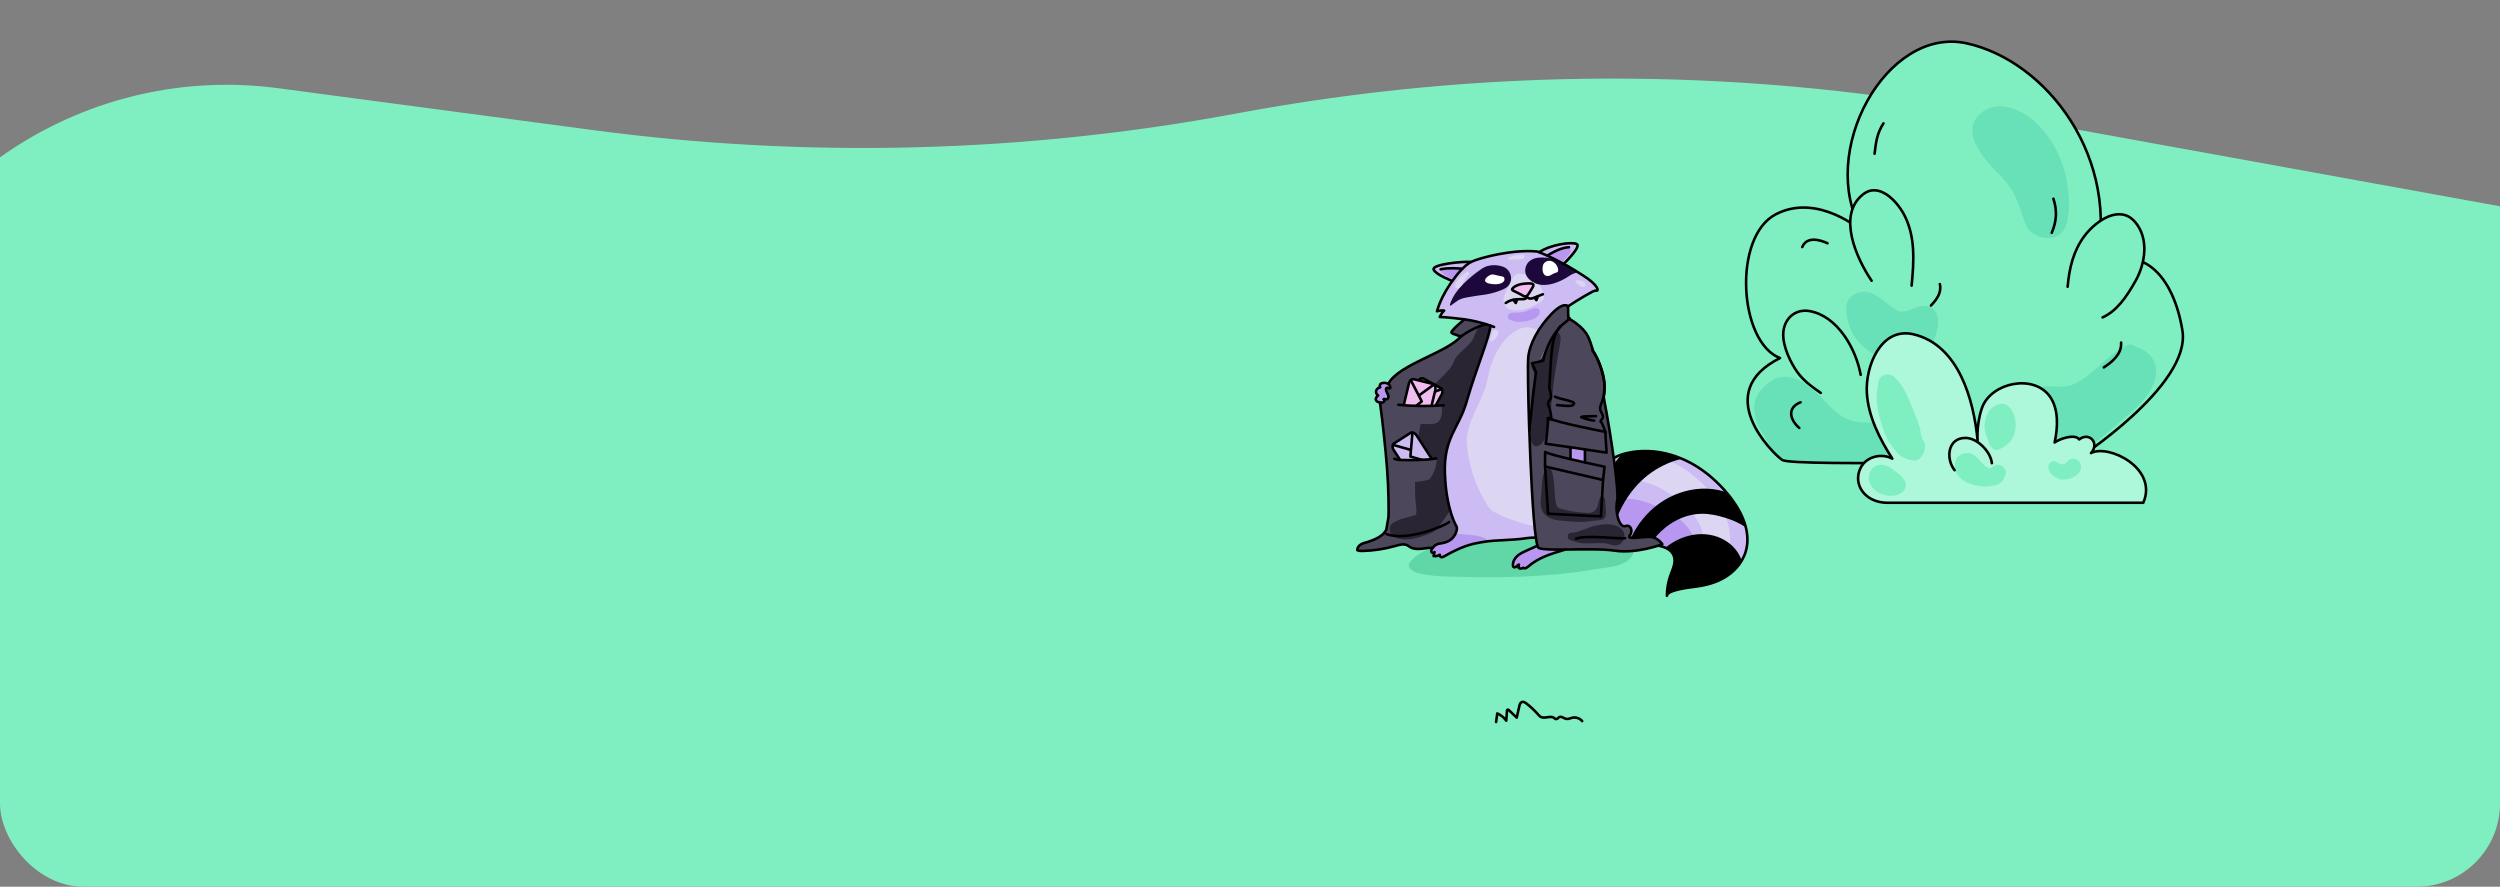 <svg width="1920" height="681" viewBox="0 0 1920 681" fill="none" xmlns="http://www.w3.org/2000/svg">
<rect x="0" y="0" width="1920" height="681" fill="#808080" stroke="none"/>
<g clip-path="url(#clip0_2922_30914)">
<path d="M455.779 99.96L213.711 67.761C67.51 48.314 -71.141 138.023 -113.317 279.353L-229 667L62.538 876L1995 803.5L1975.48 168.5L1518.48 85.563C1330.64 51.474 1138.16 51.963 950.498 87.004C787.316 117.475 620.332 121.848 455.779 99.96Z" fill="#7FEFC1"/>
<path d="M1149 554.479C1149.29 552.276 1149.62 550.121 1149.91 547.918C1152.64 549.115 1155.03 551.031 1156.81 553.473C1157 550.935 1157.19 548.349 1157.38 545.811C1157.38 545.571 1157.43 545.284 1157.62 545.14C1158 544.805 1158.53 545.14 1158.91 545.476C1160.88 547.343 1162.89 549.259 1164.85 551.126C1165.52 548.157 1166.19 545.188 1166.86 542.219C1167.15 540.974 1167.58 539.537 1168.83 539.106C1169.98 538.723 1171.17 539.442 1172.18 540.208C1175.43 542.698 1178.45 545.523 1181.18 548.636C1181.85 549.355 1182.47 550.169 1183.34 550.6C1186.4 552.228 1190.71 549.307 1193.54 551.366C1194.06 551.749 1194.54 552.276 1195.17 552.276C1196.08 552.276 1196.65 551.27 1197.42 550.791C1199.19 549.786 1201.1 551.845 1203.07 552.132C1204.55 552.372 1205.99 551.558 1207.47 551.222C1210.2 550.6 1213.32 551.605 1215.09 553.808" stroke="black" stroke-width="2" stroke-linecap="round" stroke-linejoin="round"/>
<path d="M1253.52 415.172C1247.63 409.282 1229.69 410.54 1223.07 410.341C1197.45 409.613 1171.7 409.878 1146.14 412.856C1120.59 415.834 1120.99 417.356 1108.34 419.408C1098.75 420.93 1090.87 422.916 1083.92 430.395C1083.06 431.321 1082.26 432.314 1082.06 433.505C1081.47 436.748 1085.24 438.999 1088.42 439.925C1096.49 442.175 1105.03 442.572 1113.44 442.837C1150.58 444.028 1188.05 443.565 1224.79 437.212C1236.11 435.292 1254.38 435.358 1255.44 420.335C1255.57 418.151 1254.85 416.496 1253.52 415.172Z" fill="#61D7A7"/>
<path d="M1340.86 405.137C1342.3 411.181 1342.53 417.451 1340.77 423.405C1340.05 425.931 1338.97 428.276 1337.66 430.531C1336.94 428.321 1335.9 426.201 1334.6 424.262C1329.77 416.955 1321.57 412.129 1312.92 410.685C1304.26 409.287 1295.25 411.091 1287.4 415.106C1284.43 416.639 1281.59 418.488 1279.07 420.653C1277.62 420.022 1276 419.526 1274.33 419.21C1271.94 418.759 1269.6 418.353 1267.26 417.947C1270.64 413.076 1274.6 408.655 1279.2 404.957C1286.91 398.778 1296.51 394.763 1306.43 394.538C1312.69 394.402 1318.96 395.755 1324.95 397.605C1330.58 399.364 1336.17 401.574 1340.86 405.137Z" fill="#CCBCF3"/>
<path d="M1315.3 367.429C1318.91 370.632 1322.47 374.195 1325.72 377.984C1321.12 376.495 1316.34 375.593 1311.56 375.368C1296.69 374.691 1281.82 380.194 1270.41 389.756C1262.21 396.657 1255.81 405.543 1251.53 415.376C1246.93 414.474 1242.38 413.346 1237.87 411.722C1241.38 393.68 1250.85 376.721 1265.18 365.264C1272.89 359.085 1282 354.665 1291.6 352.364C1300.25 356.018 1308.27 361.25 1315.3 367.474V367.429Z" fill="#CCBCF3"/>
<path d="M1245.08 349.207C1241.93 352.77 1239.18 356.694 1236.79 360.844C1229.03 374.285 1225.52 390.072 1226.56 405.543C1216.32 395.53 1219.39 375.729 1226.28 364.453C1228.81 360.303 1231.78 357.01 1235.16 354.439C1238.14 352.184 1241.47 350.47 1245.08 349.207Z" fill="#CCBCF3"/>
<path d="M1307.51 423.315C1307.51 423.361 1307.51 423.451 1307.51 423.496C1307.37 424.443 1307.46 423.992 1307.51 423.315Z" fill="#DDD6F2"/>
<path d="M1328.47 409.603C1326.62 393.816 1317.96 380.645 1306.29 370.181C1300.02 364.543 1293.22 359.175 1285.51 355.612C1280.64 353.357 1276.09 351.688 1270.73 351.102C1265.59 350.56 1259.19 350.605 1255.49 354.71C1252.43 358.048 1252.16 363.235 1255.49 366.528C1258.74 369.775 1263.15 370.001 1267.26 371.534C1268.79 372.121 1270.32 372.707 1271.85 373.293C1271.85 373.293 1271.9 373.293 1271.94 373.293C1271.94 373.293 1272.03 373.293 1272.08 373.338C1272.98 373.789 1273.93 374.24 1274.83 374.692C1277.89 376.315 1280.82 378.255 1283.71 380.194C1285.11 381.142 1286.46 382.089 1287.76 383.081C1287.81 383.126 1287.9 383.171 1287.94 383.216C1288.58 383.938 1289.52 384.479 1290.24 385.066C1292.86 387.231 1295.38 389.531 1297.68 392.012C1298.81 393.185 1299.84 394.448 1300.88 395.665C1300.88 395.71 1300.97 395.756 1301.02 395.846C1301.6 396.658 1302.19 397.47 1302.73 398.327C1303.54 399.589 1304.31 400.898 1304.98 402.206C1305.21 402.657 1305.43 403.108 1305.66 403.559C1305.7 403.649 1305.79 403.874 1305.88 404.055C1306.06 404.506 1306.24 405.047 1306.33 405.228C1306.88 406.761 1307.33 408.385 1307.64 409.964C1307.69 410.234 1307.78 410.55 1307.82 410.821C1307.82 411.542 1308.05 412.444 1308.05 413.166C1308.14 414.79 1308.05 416.414 1308.05 418.037C1308.05 418.714 1307.96 419.345 1307.91 420.022C1307.82 420.383 1307.73 421.195 1307.73 421.33C1307.73 421.24 1307.6 422.368 1307.51 423.134C1307.73 421.556 1307.33 425.976 1307.37 426.517C1307.64 428.366 1308.32 429.765 1309.44 431.208C1311.65 434.095 1315.21 435.177 1318.77 434.275C1324.36 432.832 1326.71 426.562 1327.88 421.465C1328.78 417.496 1328.96 413.437 1328.47 409.422V409.603Z" fill="#DDD6F2"/>
<path d="M1296.6 405.724C1294.8 403.378 1292.77 401.258 1290.74 399.409C1286.5 395.62 1281.32 393.049 1276.18 390.614C1266.54 386.103 1256.12 381.863 1245.58 383.307C1240.93 383.938 1236.25 385.878 1233.36 389.531C1230.43 393.23 1229.8 398.868 1232.73 402.567C1235.84 406.491 1241.52 406.942 1246.52 407.573C1258.92 409.107 1270.95 413.753 1281.18 420.969C1286.14 424.442 1287.81 432.832 1294.62 431.93C1298 431.479 1300.16 429.224 1301.38 426.111C1304.08 418.985 1301.15 411.633 1296.64 405.679L1296.6 405.724Z" fill="#B897F0"/>
<path d="M1338.52 398.102C1339.46 400.402 1340.27 402.747 1340.86 405.183C1336.17 401.665 1330.58 399.41 1324.95 397.65C1318.95 395.801 1312.73 394.448 1306.42 394.583C1296.55 394.809 1286.95 398.823 1279.2 405.003C1274.6 408.701 1270.59 413.121 1267.26 417.993C1261.94 417.136 1256.71 416.369 1251.53 415.332C1255.81 405.499 1262.21 396.613 1270.41 389.712C1281.81 380.15 1296.69 374.647 1311.56 375.323C1316.39 375.549 1321.16 376.451 1325.72 377.94C1330.94 384.029 1335.45 390.795 1338.52 398.056V398.102Z" fill="black"/>
<path d="M1337.66 430.533C1334.73 435.494 1330.45 439.734 1325.54 442.846C1318.32 447.447 1310.17 449.522 1301.78 450.604C1298.81 451.01 1280.19 452.995 1280.19 457.55C1280.19 452.183 1281.14 446.815 1282.94 441.764C1284.07 438.651 1285.51 435.629 1285.96 432.382C1286.82 426.338 1283.66 422.684 1279.07 420.655C1281.63 418.49 1284.43 416.64 1287.4 415.107C1295.2 411.092 1304.22 409.243 1312.92 410.686C1321.57 412.085 1329.77 416.911 1334.6 424.263C1335.86 426.202 1336.89 428.322 1337.66 430.533Z" fill="black"/>
<path d="M1291.6 352.32C1281.99 354.666 1272.89 359.086 1265.18 365.22C1250.85 376.677 1241.34 393.636 1237.87 411.678C1235.93 411.002 1233.99 410.19 1232.05 409.288C1229.94 408.295 1228.09 407.033 1226.6 405.544C1225.56 390.073 1229.12 374.286 1236.83 360.845C1239.22 356.74 1241.97 352.816 1245.12 349.208C1248.78 347.945 1252.74 347.178 1257.02 346.727C1268.97 345.509 1280.78 347.674 1291.64 352.275L1291.6 352.32Z" fill="black"/>
<path d="M1226.56 405.544C1216.32 395.531 1219.39 375.73 1226.28 364.453C1228.81 360.304 1231.78 357.011 1235.16 354.44C1238.14 352.185 1241.47 350.471 1245.08 349.208C1248.73 347.945 1252.7 347.178 1256.98 346.727C1268.92 345.509 1280.73 347.674 1291.6 352.275C1300.25 355.929 1308.27 361.161 1315.3 367.385C1318.91 370.588 1322.47 374.151 1325.72 377.94C1330.94 384.029 1335.45 390.795 1338.52 398.057C1339.46 400.357 1340.27 402.702 1340.86 405.138C1342.3 411.182 1342.53 417.452 1340.77 423.406C1340.05 425.932 1338.97 428.277 1337.66 430.532C1334.73 435.494 1330.45 439.734 1325.54 442.846C1318.32 447.447 1310.17 449.521 1301.78 450.604C1298.81 451.01 1280.19 452.995 1280.19 457.55C1280.19 452.183 1281.14 446.815 1282.94 441.763C1284.07 438.651 1285.51 435.629 1285.96 432.382C1286.82 426.337 1283.66 422.684 1279.07 420.654C1277.62 420.023 1276 419.527 1274.33 419.211C1271.94 418.76 1269.6 418.354 1267.26 417.948C1261.94 417.091 1256.71 416.324 1251.53 415.287C1246.93 414.385 1242.38 413.257 1237.87 411.633C1235.93 410.957 1233.99 410.145 1232.05 409.243C1229.94 408.25 1228.09 406.987 1226.6 405.499L1226.56 405.544Z" stroke="black" stroke-width="2" stroke-linecap="round" stroke-linejoin="round"/>
<path d="M1216.28 211.818C1211.37 208.66 1206.14 205.548 1200.95 202.661C1196.72 200.361 1192.48 198.196 1188.42 196.347C1186.26 195.354 1184.14 194.452 1182.11 193.686C1181.66 193.505 1181.21 193.325 1180.76 193.189C1162.33 191.295 1136.68 197.835 1129.69 201.218C1129.2 201.444 1128.79 201.714 1128.48 201.895C1126.58 203.203 1124.78 204.781 1123.11 206.45C1120.27 209.337 1117.7 212.585 1115.4 215.877C1114.77 216.734 1114.19 217.591 1113.6 218.448C1109.32 224.808 1105.76 231.754 1103.64 239.106C1105.4 238.61 1107.29 238.43 1109.14 238.565C1107.7 239.963 1106.53 241.677 1105.8 243.527C1109.64 243.391 1113.38 243.617 1117.12 244.068C1122.75 244.744 1128.21 246.052 1133.66 247.766C1134.83 248.127 1135.96 248.533 1137.13 248.939C1136.5 257.013 1133.52 284.166 1126.54 307.305C1119.55 330.444 1106.66 345.599 1107.92 359.807C1110.45 388.314 1118.83 404.551 1118.83 404.551C1119.24 406.085 1118.83 407.889 1118.06 409.558C1126.04 411.137 1138.21 409.919 1143.17 415.602C1147 415.061 1163.81 414.475 1167.64 413.933C1171.57 413.347 1175.53 412.761 1179.5 412.896H1179.59C1177.34 397.244 1175.58 361.521 1174.54 330.263C1173.64 303.2 1173.32 279.475 1173.73 274.92C1174.77 263.553 1181.98 251.104 1191.67 241.091C1201.36 231.078 1204.38 235.272 1204.38 235.272C1211.32 230.672 1224.26 222.823 1225.52 223.184C1228.54 224.131 1227.86 219.215 1216.32 211.818H1216.28ZM1176.52 221.651C1176.03 222.553 1175.49 223.41 1174.9 224.267C1174.63 224.673 1174.32 225.214 1173.95 225.755C1173.32 226.657 1172.56 227.514 1171.66 227.65C1170.57 227.83 1169.36 226.838 1168.5 226.387C1166.65 225.394 1164.76 224.492 1162.87 223.545C1162.06 223.139 1160.84 222.643 1161.6 221.651C1163.86 218.764 1169.04 217.907 1172.42 217.726C1173.64 217.681 1176.66 217.321 1177.52 218.448C1178.15 219.305 1176.93 220.929 1176.52 221.651Z" fill="#CCBCF3"/>
<path d="M1168.14 210.148C1166.92 210.058 1165.75 210.148 1164.67 210.735C1162.91 211.592 1161.88 213.306 1161.15 215.065C1160.43 216.779 1159.31 218.132 1158.54 219.846C1157.1 223.048 1154.98 226.115 1154.71 229.769C1154.48 232.52 1155.61 235.452 1157.95 236.941C1159.08 237.662 1160.48 237.978 1161.79 238.158C1169.45 239.196 1177.11 235.948 1183.47 231.573C1184.19 231.077 1184.95 230.536 1185.4 229.769C1186.4 228.145 1185.85 225.98 1185.13 224.221C1182.52 217.996 1178.01 212.9 1171.43 210.87C1170.35 210.554 1169.22 210.238 1168.1 210.193L1168.14 210.148Z" fill="#DDD6F2"/>
<path d="M1188.42 196.347C1186.26 195.354 1184.14 194.452 1182.11 193.685C1190.81 187.822 1207.08 185.521 1210.91 187.416C1214.75 189.31 1200.91 202.661 1200.91 202.661C1196.67 200.361 1192.43 198.196 1188.38 196.347H1188.42Z" fill="#CCBCF3"/>
<path d="M1201.72 422.052V422.142C1191.76 425.074 1181.44 428.141 1173.68 435.042C1172.6 435.989 1170.84 437.027 1169.85 435.944C1168.91 436.711 1167.46 436.846 1166.43 436.215C1166.34 435.313 1166.38 434.411 1166.52 433.554C1165.71 433.824 1165.21 434.591 1164.53 435.132C1163.86 435.674 1162.78 435.944 1162.24 435.268C1162.01 434.997 1161.97 434.681 1161.97 434.321C1161.74 431.524 1163.27 428.773 1165.35 426.878C1167.46 424.984 1170.08 423.811 1172.65 422.683C1175.31 421.511 1177.97 420.293 1180.63 419.12H1180.72C1181.03 420.067 1181.35 420.654 1181.66 420.834C1184.01 422.052 1192.03 422.142 1201.72 422.052Z" fill="#B897F0"/>
<path d="M1198.43 250.698C1197.93 251.285 1197.48 251.826 1196.99 252.412C1197.44 251.826 1197.89 251.24 1198.43 250.698Z" fill="#F1BCEF"/>
<path d="M1177.52 218.448C1178.15 219.305 1176.93 220.929 1176.52 221.65C1176.03 222.553 1175.49 223.41 1174.9 224.267C1174.63 224.672 1174.32 225.214 1173.95 225.755C1173.32 226.657 1172.6 227.514 1171.66 227.649C1170.57 227.83 1169.36 226.837 1168.5 226.341C1166.65 225.349 1164.76 224.447 1162.87 223.5C1162.06 223.094 1160.84 222.598 1161.6 221.605C1163.86 218.719 1169.04 217.862 1172.42 217.681C1173.64 217.636 1176.66 217.275 1177.52 218.403V218.448Z" fill="#F1BCEF"/>
<path d="M1141.19 248.939C1142.36 249.3 1143.48 249.706 1144.66 250.112C1143.35 266.215 1107.16 335.225 1109.68 363.732C1112.2 392.193 1118.74 404.552 1118.74 404.552C1119.46 407.348 1117.52 411.182 1115.54 413.302C1113.56 415.422 1110.72 416.595 1107.88 417.136C1106.25 417.452 1104.59 417.542 1103.14 418.309C1102.02 418.895 1101.07 419.842 1100.26 420.835C1099.13 420.79 1098.01 420.699 1096.88 420.564C1095.12 420.339 1093.23 421.421 1091.56 421.782C1089.08 422.323 1086.38 421.872 1084.21 420.564C1083.18 419.933 1082.23 419.076 1081.1 418.534C1079.62 417.858 1077.86 417.767 1076.24 418.038C1074.61 418.309 1073.04 418.85 1071.46 419.391C1070.33 419.752 1069.16 420.113 1067.99 420.429C1061.05 422.368 1053.88 423.451 1046.67 423.18C1045.63 423.18 1044.64 423.09 1043.6 422.955C1043.47 422.955 1043.29 422.955 1043.15 422.819C1042.93 422.639 1042.93 422.323 1042.93 422.052C1043.11 420.609 1043.83 419.211 1044.91 418.264C1045.99 417.316 1047.57 417.046 1048.97 416.865C1051.45 416.505 1053.25 415.377 1055.37 414.204C1057.49 413.031 1059.96 411.633 1062.22 410.28C1072.9 403.785 1059.83 309.245 1059.83 309.245C1060.73 309.38 1061.72 309.47 1062.49 308.929C1063.25 308.388 1063.39 307.035 1062.58 306.674C1062.94 306.223 1063.66 306.674 1064.25 306.809C1065.1 306.99 1066 306.268 1066.23 305.411C1066.45 304.554 1066.23 303.652 1065.82 302.84C1065.46 302.028 1064.97 301.306 1064.65 300.449C1064.38 299.728 1064.29 298.916 1064.7 298.239C1065.1 297.608 1065.46 297.743 1066.09 298.104C1066.55 298.375 1067.22 298.645 1067.63 298.239C1067.85 297.969 1067.85 297.608 1067.76 297.247C1067.54 296.3 1066.91 295.488 1066.09 294.947C1074.7 279.972 1110.4 271.266 1121.98 258.457C1131.32 251.42 1141.14 248.985 1141.14 248.985L1141.19 248.939Z" fill="#4D475B"/>
<path d="M1123.07 206.45C1120.23 209.292 1117.66 212.584 1115.36 215.832H1115.31C1115.31 215.832 1102.47 211.006 1101.03 207.037C1099.58 203.067 1123.56 200.587 1129.69 201.218C1129.2 201.444 1128.79 201.714 1128.48 201.895C1126.58 203.203 1124.78 204.781 1123.11 206.45H1123.07Z" fill="#CCBCF3"/>
<path d="M1141.19 248.939C1141.19 248.939 1131.36 251.374 1122.03 258.411C1119.96 257.824 1117.93 257.103 1115.9 256.336C1115.36 256.11 1114.68 255.75 1114.68 255.163C1114.68 254.577 1114.91 254.577 1115.09 254.306C1117.43 251.239 1121.67 247.766 1124.64 245.285C1130.23 245.962 1135.73 247.27 1141.19 248.984V248.939Z" fill="#4D475B"/>
<path d="M1066.14 294.901C1066.95 295.442 1067.58 296.254 1067.81 297.201C1067.9 297.562 1067.9 297.923 1067.67 298.194C1067.27 298.6 1066.64 298.329 1066.14 298.058C1065.51 297.652 1065.15 297.517 1064.74 298.194C1064.34 298.825 1064.43 299.682 1064.7 300.404C1065.01 301.261 1065.51 301.983 1065.87 302.794C1066.23 303.606 1066.5 304.508 1066.27 305.365C1066.05 306.222 1065.15 306.944 1064.29 306.764C1063.71 306.628 1062.98 306.177 1062.62 306.628C1063.44 306.989 1063.3 308.387 1062.53 308.884C1061.77 309.425 1060.78 309.335 1059.87 309.199C1058.57 308.974 1057.08 308.478 1056.72 307.215C1056.36 305.907 1057.44 304.644 1058.43 303.742C1057.13 303.155 1056.54 301.486 1056.94 300.133C1057.35 298.78 1058.66 297.788 1060.05 297.517C1059.29 296.66 1059.87 294.901 1060.96 294.495C1062.26 294.044 1063.75 293.909 1065.06 294.405C1065.46 294.54 1065.82 294.721 1066.14 294.946V294.901Z" fill="#B897F0"/>
<path d="M1117.97 409.558C1117.34 411.001 1116.44 412.309 1115.49 413.301C1113.47 415.421 1110.67 416.594 1107.83 417.135C1106.21 417.451 1104.54 417.586 1103.1 418.308C1101.97 418.894 1101.03 419.842 1100.21 420.834C1099.54 421.691 1098.91 422.818 1099.27 423.856C1099.63 424.893 1101.52 425.074 1101.66 423.991C1101.43 425.029 1101.16 426.066 1100.94 427.103C1102.56 427.374 1104.32 427.013 1105.71 426.111C1105.26 426.833 1106.03 427.825 1106.89 427.96C1107.74 428.051 1108.55 427.6 1109.32 427.194C1116.35 423.134 1123.74 419.616 1131.63 417.677C1135.24 416.774 1138.93 416.233 1142.58 415.737C1142.76 415.737 1142.94 415.692 1143.12 415.647C1138.12 409.964 1125.95 411.226 1118.02 409.603L1117.97 409.558Z" fill="#B897F0"/>
<path d="M1059.83 309.155C1060.73 309.29 1061.72 309.38 1062.49 308.839C1063.26 308.298 1063.39 306.945 1062.58 306.584C1062.94 306.133 1063.66 306.584 1064.25 306.719C1065.1 306.899 1066 306.178 1066.23 305.321C1066.46 304.464 1066.23 303.562 1065.82 302.75C1065.46 301.938 1064.97 301.216 1064.65 300.359C1064.38 299.637 1064.29 298.826 1064.7 298.149C1065.1 297.518 1065.46 297.653 1066.1 298.014C1066.55 298.284 1067.22 298.555 1067.63 298.149C1067.85 297.878 1067.85 297.518 1067.76 297.157C1067.54 296.21 1066.91 295.398 1066.1 294.856C1065.73 294.631 1065.37 294.45 1065.01 294.315C1063.71 293.864 1062.26 293.954 1060.91 294.405C1059.83 294.766 1059.24 296.525 1060.01 297.427C1058.61 297.698 1057.31 298.69 1056.9 300.043C1056.49 301.397 1057.13 303.065 1058.39 303.652C1057.4 304.599 1056.27 305.817 1056.67 307.125C1057.04 308.388 1058.52 308.929 1059.83 309.11V309.155Z" stroke="black" stroke-width="2" stroke-linecap="round" stroke-linejoin="round"/>
<path d="M1059.83 309.154C1061 317.769 1062.04 326.43 1062.94 335.045C1064.65 351.102 1066.14 367.295 1066.37 383.487C1066.59 399.68 1066.46 396.117 1065.46 402.251C1064.47 408.385 1064.88 406.401 1063.89 408.07C1061.41 412.174 1054.74 414.88 1050.32 416.234C1048.56 416.775 1046.76 417.136 1045.18 418.083C1043.6 419.03 1042.3 420.654 1042.39 422.503C1043.51 423.135 1044.87 423.135 1046.13 423.135C1054.78 422.954 1063.39 421.646 1071.73 419.256C1074.75 418.399 1078.13 417.406 1080.92 418.85C1081.69 419.256 1082.41 419.797 1083.13 420.248C1088.27 423.225 1094.72 420.338 1100.22 420.789" stroke="black" stroke-width="2" stroke-linecap="round" stroke-linejoin="round"/>
<path d="M1187.84 260.441C1181.71 251.961 1172.69 248.127 1163.23 254.622C1150.7 263.192 1145.15 277.13 1142.45 291.338C1139.2 308.027 1124.69 325.212 1126.58 342.126C1128.48 359.04 1133.84 375.729 1143.49 389.712C1147.32 395.26 1165.21 400.627 1171.66 402.612C1174.72 403.559 1177.97 403.694 1181.17 403.604C1185.76 403.514 1190.5 402.973 1194.55 400.853C1199.65 398.146 1203.16 393.14 1205.19 387.727C1207.22 382.315 1207.85 376.541 1208.39 370.813C1210.15 351.778 1210.87 332.474 1208.12 313.529C1205.37 294.585 1199.11 275.912 1187.84 260.441Z" fill="#DDD6F2"/>
<path d="M1142.4 204.33C1146.37 203.203 1150.83 203.519 1154.57 204.917C1159.49 206.811 1161.88 212.675 1159.71 217.456C1158.13 220.974 1154.89 222.102 1151.55 223.365C1147.63 224.853 1143.53 225.891 1139.34 226.432C1135.87 226.883 1132.35 227.379 1128.93 228.011C1125.73 228.552 1122.71 228.958 1119.91 230.627C1117.97 231.799 1116.26 233.288 1114.41 234.551C1114.19 234.686 1113.92 234.821 1113.69 234.686C1113.51 234.551 1113.51 234.325 1113.56 234.1C1113.69 233.378 1113.92 232.656 1114.23 231.935C1116.4 226.522 1120 221.786 1124.15 217.727C1128.52 213.442 1133.25 209.563 1138.3 206.18C1139.56 205.323 1140.96 204.736 1142.4 204.285V204.33Z" fill="#1D083B"/>
<path d="M1155.43 214.885C1155.43 214.614 1155.43 214.298 1155.39 213.938C1155.11 212.584 1154.26 212.314 1153.04 212.179C1151.82 212.043 1150.02 211.502 1148.44 211.141C1147.63 210.961 1146.82 210.78 1146.01 210.78C1143.98 210.78 1138.53 214.614 1141.28 216.734C1143.17 218.177 1146.64 218.268 1148.89 218.313C1150.97 218.313 1155.11 217.411 1155.43 214.885Z" fill="white"/>
<path d="M1194.06 217.456C1189.05 218.99 1183.51 219.621 1178.87 217.456C1175.71 216.013 1172.47 213.397 1171.61 209.879C1170.85 206.721 1171.88 203.203 1174.23 200.948C1176.25 199.008 1179.09 198.061 1181.89 197.835C1190.63 197.114 1199.24 200.181 1206.5 204.917C1208.21 206.045 1210.24 207.398 1211.46 209.067C1210.42 209.653 1208.98 209.879 1207.81 210.42C1206.63 210.961 1205.28 211.863 1204.06 212.63C1200.91 214.66 1197.66 216.283 1194.1 217.366L1194.06 217.456Z" fill="#1D083B"/>
<path d="M1196.67 207.758C1196.67 207.533 1196.67 207.262 1196.63 206.947C1196.36 204.466 1194.82 202.256 1192.66 201.038C1189.6 199.279 1185.58 200.722 1184.86 204.33C1184.46 206.405 1184.55 209.518 1186.22 211.096C1187.88 212.675 1190.27 211.908 1191.85 210.826C1193.07 210.014 1194.28 209.743 1195.59 209.202C1196.4 208.886 1196.63 208.435 1196.63 207.758H1196.67Z" fill="white"/>
<path d="M1217.22 345.149C1213.62 344.607 1209.83 344.066 1206.14 343.525C1197.03 342.172 1188.78 340.954 1187.16 340.773C1188.15 334.233 1188.74 327.648 1188.92 321.062C1197.53 324.987 1232.96 331.662 1232.96 331.662L1233.95 347.629C1233.95 347.629 1226.33 346.502 1217.27 345.149H1217.22Z" fill="#4D475B"/>
<path d="M1232.28 358.454L1231.15 368.603L1186.62 358.229V347.088C1189.01 348.351 1197.26 350.516 1206.09 352.591C1209.79 353.448 1213.62 354.35 1217.18 355.117C1225.43 356.966 1232.1 358.319 1232.28 358.409V358.454Z" fill="#4D475B"/>
<path d="M1217.22 345.148V355.117C1213.66 354.35 1209.83 353.448 1206.09 352.591V352.41V343.479C1209.74 344.021 1213.57 344.607 1217.18 345.103L1217.22 345.148Z" fill="#B897F0"/>
<path d="M1204.29 235.273C1204.29 235.273 1204.29 244.564 1204.74 244.699C1204.33 244.564 1208.75 242.444 1200.05 249.21C1199.47 249.661 1198.93 250.157 1198.43 250.653C1197.93 251.195 1197.44 251.736 1196.99 252.367C1186.98 264.771 1182.65 277.987 1182.11 277.04C1181.57 276.093 1176.57 278.979 1176.57 278.979C1176.57 278.979 1180.04 285.925 1179.63 286.467C1179.23 287.008 1174.63 328.865 1174.5 330.173C1173.59 303.11 1173.28 279.385 1173.69 274.83C1174.72 263.463 1181.93 251.014 1191.62 241.001C1201.27 230.988 1204.33 235.182 1204.33 235.182L1204.29 235.273Z" fill="#4D475B"/>
<path d="M1196.99 252.412C1197.44 251.826 1197.93 251.285 1198.43 250.698C1198.93 250.202 1199.47 249.706 1200.05 249.255C1208.75 242.489 1204.33 244.609 1204.74 244.745C1205.42 244.925 1215.87 250.608 1219.7 258.682C1221.1 261.614 1222.59 266.124 1224.17 271.672C1228.22 275.687 1234.76 289.579 1231.69 305.095C1238.14 338.653 1243.37 377.804 1242.11 384.209C1240.03 394.538 1244.18 405.634 1248.33 404.101C1252.47 402.567 1254.55 407.98 1251.71 411.317C1248.87 414.655 1260.72 412.355 1266.94 412.355C1273.16 412.355 1276.77 418.038 1276.77 418.038C1276.77 418.038 1257.16 425.525 1240.12 422.954C1230.43 421.511 1214.66 421.962 1201.81 422.097C1192.12 422.188 1184.1 422.097 1181.75 420.88C1181.44 420.699 1181.12 420.113 1180.81 419.121C1180.4 417.722 1179.99 415.602 1179.59 412.851C1177.34 397.199 1175.58 361.521 1174.54 330.264C1174.68 328.956 1179.27 287.098 1179.68 286.557C1180.09 286.016 1176.61 279.069 1176.61 279.069C1176.61 279.069 1181.57 276.183 1182.16 277.13C1182.7 278.077 1186.98 264.861 1197.03 252.458L1196.99 252.412ZM1188.92 321.062C1188.74 327.648 1188.2 334.233 1187.16 340.773C1188.78 340.954 1197.03 342.171 1206.14 343.525V352.636C1197.26 350.561 1189.01 348.396 1186.62 347.133V358.274L1231.15 368.648L1232.28 358.499C1232.1 358.409 1225.43 357.056 1217.18 355.207V355.071V345.239C1226.28 346.592 1233.86 347.719 1233.86 347.719L1232.87 331.752C1232.87 331.752 1197.48 325.031 1188.83 321.152L1188.92 321.062Z" fill="#4D475B"/>
<path d="M1180.58 236.761C1177.38 236.085 1174 238.701 1170.84 239.422C1167.55 240.189 1164.31 240.099 1160.93 240.189C1158.22 240.279 1156.74 244.249 1159.49 245.557C1163.41 247.451 1167.92 247.586 1172.11 246.729C1175.53 246.053 1181.8 244.158 1182.52 240.189C1182.79 238.791 1182.11 237.032 1180.54 236.716L1180.58 236.761Z" fill="#B897F0"/>
<path d="M1120.5 205.774C1117.75 205.368 1114.91 205.233 1112.11 205.368C1110.27 205.458 1104.72 206.406 1107.52 209.473C1108.96 211.051 1110.94 212.044 1112.88 212.991C1113.6 213.352 1114.32 213.667 1115.09 213.803C1116.94 214.073 1118.02 212.946 1119.01 211.638C1120 210.33 1121.85 209.067 1122.84 207.398C1122.98 207.172 1123.11 206.902 1123.02 206.631C1122.93 206.225 1122.44 206.09 1122.03 206C1121.53 205.909 1120.99 205.819 1120.5 205.729V205.774Z" fill="#B897F0"/>
<path d="M1204.15 189.806C1200.91 189.31 1197.71 190.438 1194.87 192.107C1193.92 192.648 1193.11 193.37 1192.3 194.046C1191.62 194.587 1190.09 195.039 1190.14 196.121C1190.14 196.617 1190.54 197.023 1190.95 197.339C1192.62 198.647 1194.73 199.143 1196.54 200.181C1197.26 200.586 1198.02 201.083 1198.84 201.173C1200.19 201.308 1201.04 199.865 1201.86 198.963C1203.07 197.61 1204.29 196.211 1205.46 194.858C1206.77 193.325 1206.59 190.167 1204.11 189.806H1204.15Z" fill="#B897F0"/>
<path d="M1169.76 195.716C1166.11 195.129 1162.28 196.302 1158.9 197.61C1158 197.971 1158.04 199.459 1159.13 199.414C1162.6 199.234 1166.38 199.505 1169.76 198.557C1171.07 198.196 1171.25 195.941 1169.76 195.716Z" fill="#DDD6F2"/>
<path d="M1217.63 217.772C1216.32 215.472 1213.03 215.246 1210.69 215.336C1210.06 215.336 1209.56 216.238 1210.1 216.689C1211.86 218.088 1213.75 220.298 1216.14 220.388C1217.5 220.433 1218.26 218.9 1217.63 217.772Z" fill="#DDD6F2"/>
<path d="M1126.54 208.795C1124.37 210.239 1122.35 211.772 1120.63 213.802C1119.19 215.516 1116.85 217.906 1117.7 220.342C1118.02 221.199 1118.83 221.695 1119.73 221.515C1122.03 220.974 1122.93 218.312 1124.1 216.463C1125.41 214.388 1126.67 212.313 1128.07 210.329C1128.75 209.427 1127.44 208.209 1126.54 208.795Z" fill="#DDD6F2"/>
<path d="M1150.92 254.758C1150.92 255.028 1150.88 255.389 1150.79 255.795C1150.16 258.546 1148.26 260.937 1145.65 262.11C1145.29 262.245 1144.84 262.38 1144.61 262.11C1144.48 261.974 1144.48 261.749 1144.48 261.569C1144.48 260.215 1144.97 258.907 1145.38 257.644C1145.69 256.652 1145.69 255.299 1146.19 254.397C1146.78 253.314 1148.44 253.314 1149.48 253.495C1150.52 253.675 1150.92 254.081 1150.92 254.758Z" fill="#DDD6F2"/>
<path d="M1135.37 251.916C1133.7 253.901 1132.49 257.735 1131.54 259.81C1128.7 265.989 1118.7 271.176 1116.53 277.626C1113.47 286.737 1097.65 295.849 1095.26 305.14C1090.48 323.859 1087.87 343.389 1086.96 362.694C1086.74 367.926 1086.65 373.159 1086.78 378.391C1086.83 381.007 1086.96 383.623 1087.28 386.239C1087.5 388.043 1087.64 389.893 1087.91 391.652C1087.64 392.87 1087.59 394.132 1087.69 395.395C1087.28 395.531 1086.92 395.666 1086.51 395.756C1084.03 396.523 1081.46 397.064 1078.94 397.831C1077.5 398.282 1076.01 398.553 1074.61 399.139C1073.22 399.726 1071.86 400.492 1070.51 401.169C1065.19 403.83 1067.09 411.453 1072.09 413.077C1078.54 415.197 1085.12 414.204 1091.47 412.129C1095.57 410.821 1101.03 409.378 1103.87 405.905C1106.75 402.342 1109.28 398.282 1111.98 394.538C1112.43 393.862 1112.93 393.185 1113.06 392.418C1113.2 391.697 1112.97 390.93 1112.75 390.208C1109.23 377.579 1109.64 366.303 1110 353.177C1110.36 340.367 1118.97 326.52 1123.7 314.657C1129.42 300.224 1131.81 290.932 1135.28 280.287C1139.43 267.613 1145.15 250.473 1145.15 250.473C1145.29 250.744 1140.38 248.939 1140.38 248.939C1140.38 248.939 1135.6 251.646 1135.37 251.916Z" fill="#292533"/>
<path d="M1234.71 388.269C1234.67 388.629 1234.62 388.945 1234.53 389.306C1234.53 389.532 1234.53 389.306 1234.71 388.269Z" fill="#4D475B"/>
<path d="M1231.02 381.097C1230.79 381.052 1230.57 381.006 1230.34 381.052C1229.53 381.187 1228.99 381.999 1228.63 382.766C1227.1 386.239 1227.28 390.839 1224.08 392.869C1222.5 393.861 1220.52 393.906 1218.67 393.861C1212 393.636 1205.33 392.598 1198.88 390.794C1198.11 390.569 1197.3 390.343 1196.67 389.847C1195.54 388.945 1195.14 387.411 1194.87 386.013C1193.47 378.3 1194.19 370.226 1192.07 362.649C1191.67 361.205 1190.77 359.491 1189.28 359.627C1188.6 359.672 1188.02 360.123 1187.52 360.619C1184.82 363.415 1184.5 368.377 1184.23 372.031C1183.92 376.225 1183.65 380.42 1183.24 384.615C1182.74 390.073 1184.73 395.079 1189.87 397.605C1194.33 399.86 1199.69 399.951 1204.6 400.356C1208.71 400.717 1212.85 401.033 1216.95 400.717C1221.06 400.447 1225.07 399.725 1229.17 399.409C1233.27 399.094 1233.59 395.305 1233.32 391.832C1233.14 389.396 1232.91 386.96 1232.73 384.525C1232.68 383.713 1232.59 382.901 1232.23 382.224C1231.87 381.548 1231.51 381.277 1230.97 381.142L1231.02 381.097Z" fill="#292533"/>
<path d="M1215.02 305.365C1212.09 301.757 1207.62 303.155 1203.75 303.651C1202.8 303.787 1201.76 303.787 1200.77 303.877C1199.06 304.012 1197.53 304.508 1195.86 304.869C1192.03 305.726 1192.21 310.552 1194.87 312.537C1197.62 314.567 1200.41 315.559 1203.79 316.236C1208.26 317.093 1213.48 317.544 1216.01 312.898C1217.45 310.282 1216.86 307.575 1215.06 305.41L1215.02 305.365Z" fill="#4D475B"/>
<path d="M1228.85 316.236C1227.5 315.965 1226.24 315.514 1224.89 315.154C1223.85 314.883 1222.81 314.793 1221.73 314.703C1221.69 314.703 1221.6 314.703 1221.55 314.703C1220.7 314.432 1219.79 314.387 1218.89 314.522C1214.93 314.973 1211.01 317.77 1211.19 322.235C1211.37 326.204 1214.57 330.174 1218.89 329.948C1224.44 329.632 1228.22 326.475 1231.11 321.964C1232.37 319.98 1231.2 316.732 1228.81 316.281L1228.85 316.236Z" fill="#4D475B"/>
<path d="M1245.44 406.401C1240.12 401.349 1231.42 402.342 1224.8 403.83C1221.82 404.507 1218.98 405.815 1216.1 406.762C1213.08 407.754 1210.01 409.243 1206.77 409.153C1203.39 409.017 1202.98 413.889 1206 414.881C1209.07 415.873 1212.13 416.911 1215.38 417.226C1218.35 417.497 1221.37 417.226 1224.39 417.226C1227.05 417.226 1229.71 417.001 1232.37 417.226C1232.6 417.226 1232.73 417.226 1232.82 417.226C1232.82 417.226 1232.82 417.226 1233.05 417.317C1233.63 417.452 1234.26 417.587 1234.85 417.768C1236.74 418.309 1238.41 418.805 1240.39 418.895C1246.66 419.211 1249.95 410.731 1245.53 406.491L1245.44 406.401Z" fill="#292533"/>
<path d="M1191.44 259.809C1189.19 264.094 1187.16 268.515 1185.4 273.025C1185.13 273.657 1184.91 274.333 1184.46 274.874C1184.05 275.371 1183.47 275.686 1182.88 276.047C1181.3 276.994 1179.68 277.942 1178.1 278.844C1177.38 279.25 1176.61 279.746 1176.3 280.513C1175.67 281.911 1176.75 283.444 1177.43 284.797C1179.32 288.722 1177.97 293.367 1177.07 297.698C1175.89 303.381 1175.76 309.199 1175.58 315.018C1175.49 318.085 1175.4 321.152 1175.31 324.174C1175.17 328.234 1175.08 332.338 1175.49 336.398C1175.76 339.014 1176.79 342.171 1179.36 342.667C1181.17 342.983 1182.92 341.81 1184.14 340.457C1186.71 337.706 1187.97 333.33 1188.83 329.722C1190.05 324.851 1190.77 319.799 1191.13 314.792C1191.58 308.658 1192.25 302.524 1192.93 296.389C1193.07 294.991 1193.25 293.593 1193.43 292.24C1193.43 292.014 1193.52 291.653 1193.56 291.293C1193.65 290.571 1193.79 289.894 1193.88 289.173C1194.37 286.06 1194.91 282.948 1195.37 279.791C1196.13 274.423 1197.39 269.146 1198.11 263.779C1198.38 261.659 1199.06 259.043 1197.98 257.103C1197.26 255.795 1195.18 253.179 1193.97 255.209C1193.11 256.697 1192.25 258.231 1191.44 259.764V259.809Z" fill="#292533"/>
<path d="M1129.69 201.173C1123.56 200.586 1099.54 203.022 1101.03 206.991C1102.51 210.96 1115.32 215.742 1115.32 215.742" stroke="black" stroke-width="2" stroke-linecap="round" stroke-linejoin="round"/>
<path d="M1182.11 193.685C1190.81 187.822 1207.08 185.521 1210.91 187.416C1214.75 189.31 1200.91 202.661 1200.91 202.661" stroke="black" stroke-width="2" stroke-linecap="round" stroke-linejoin="round"/>
<path d="M1173.91 225.755C1174.27 225.214 1174.59 224.672 1174.86 224.266C1175.4 223.409 1175.98 222.552 1176.48 221.65C1176.88 220.929 1178.15 219.305 1177.47 218.448C1176.66 217.32 1173.59 217.681 1172.38 217.726C1169 217.861 1163.81 218.764 1161.56 221.65C1160.75 222.643 1161.97 223.139 1162.82 223.545C1164.72 224.492 1166.61 225.394 1168.46 226.386C1169.31 226.837 1170.57 227.83 1171.61 227.694C1172.51 227.559 1173.28 226.702 1173.91 225.8V225.755Z" stroke="black" stroke-width="2" stroke-linecap="round" stroke-linejoin="round"/>
<path d="M1196.99 252.412C1197.44 251.826 1197.89 251.24 1198.43 250.698" stroke="black" stroke-width="2" stroke-linecap="round" stroke-linejoin="round"/>
<path d="M1144.66 250.112C1143.94 259.224 1133.88 282.317 1126.27 308.749C1120.41 328.956 1108.69 335.947 1109.68 363.687C1110.72 392.283 1118.74 404.507 1118.74 404.507C1119.46 407.303 1117.52 411.137 1115.54 413.257C1113.56 415.377 1110.72 416.55 1107.88 417.091C1106.26 417.407 1104.59 417.497 1103.15 418.264C1102.02 418.85 1101.07 419.797 1100.26 420.79C1099.58 421.647 1098.95 422.774 1099.31 423.812C1099.67 424.849 1101.57 425.03 1101.7 423.947C1101.48 424.984 1101.21 426.022 1100.98 427.059C1102.6 427.33 1104.36 426.969 1105.76 426.067C1105.31 426.789 1106.07 427.781 1106.93 427.916C1107.79 428.006 1108.6 427.555 1109.37 427.149C1116.4 423.09 1123.79 419.572 1131.68 417.632C1135.28 416.775 1138.98 416.234 1142.63 415.693C1146.64 415.106 1163.63 414.52 1167.64 413.934C1171.57 413.347 1175.53 412.806 1179.5 412.896" stroke="black" stroke-width="2" stroke-linecap="round" stroke-linejoin="round"/>
<path d="M1124.64 245.285C1121.67 247.811 1117.43 251.239 1115.09 254.306C1114.91 254.577 1114.68 254.847 1114.68 255.163C1114.68 255.75 1115.36 256.11 1115.9 256.336C1117.93 257.103 1119.96 257.824 1122.03 258.411C1110.45 271.221 1074.97 279.52 1066.32 294.495" stroke="black" stroke-width="2" stroke-linecap="round" stroke-linejoin="round"/>
<path d="M1172.15 227.92C1172.33 228.461 1171.97 229.093 1171.48 229.408C1170.98 229.724 1170.35 229.769 1169.76 229.769C1167.78 229.859 1165.8 229.679 1163.86 229.905C1161.2 230.175 1158.59 231.167 1156.42 232.701" stroke="black" stroke-width="2" stroke-linecap="round" stroke-linejoin="round"/>
<path d="M1172.69 227.875C1173.28 229.003 1174.72 229.454 1175.94 229.318C1176.66 229.228 1177.34 228.957 1178.01 228.687C1180.31 227.785 1182.65 226.883 1184.95 225.98" stroke="black" stroke-width="2" stroke-linecap="round" stroke-linejoin="round"/>
<path d="M1162.37 230.401C1162.96 231.167 1163.5 231.934 1164.08 232.701C1164.53 231.889 1164.81 231.032 1164.94 230.13" stroke="black" stroke-width="2" stroke-linecap="round" stroke-linejoin="round"/>
<path d="M1178.69 228.822C1179.09 229.363 1179.5 229.95 1179.95 230.491C1180.4 229.589 1180.72 228.642 1180.94 227.649" stroke="black" stroke-width="2" stroke-linecap="round" stroke-linejoin="round"/>
<path d="M1122.03 258.412C1131.36 251.375 1141.19 248.939 1141.19 248.939" stroke="black" stroke-width="2" stroke-linecap="round" stroke-linejoin="round"/>
<path d="M1064.74 410.1C1080.47 416.189 1110.54 403.469 1112.88 400.898" stroke="black" stroke-width="2" stroke-linecap="round" stroke-linejoin="round"/>
<path d="M1174.5 330.219C1175.53 361.477 1177.29 397.155 1179.54 412.806C1179.95 415.557 1180.36 417.677 1180.76 419.076C1181.08 420.068 1181.39 420.654 1181.71 420.835C1184.05 422.053 1192.07 422.143 1201.77 422.053" stroke="black" stroke-width="2" stroke-linecap="round" stroke-linejoin="round"/>
<path d="M1201.72 422.052C1214.52 421.917 1230.34 421.466 1240.03 422.909C1257.07 425.48 1276.68 417.993 1276.68 417.993C1276.68 417.993 1273.07 412.309 1266.85 412.309C1260.63 412.309 1248.78 414.61 1251.62 411.272C1254.46 407.934 1252.38 402.476 1248.24 404.055C1244.09 405.634 1239.99 394.493 1242.02 384.164C1243.32 377.759 1238.09 338.653 1231.65 305.095C1234.17 291.338 1229.08 278.889 1223.58 269.687C1222.23 264.996 1220.92 261.208 1219.7 258.637C1215.87 250.563 1205.42 244.88 1204.74 244.699C1204.29 244.564 1204.29 235.272 1204.29 235.272C1204.29 235.272 1201.22 231.077 1191.58 241.091C1181.93 251.104 1174.68 263.553 1173.64 274.919C1173.23 279.475 1173.55 303.2 1174.45 330.263" stroke="black" stroke-width="2" stroke-linecap="round" stroke-linejoin="round"/>
<path d="M1222.99 269.146C1228.58 275.641 1232.37 292.33 1232.28 295.758C1232.19 299.682 1232.05 303.651 1230.79 307.35C1229.85 310.011 1228.31 312.853 1229.26 315.514C1229.89 317.273 1231.51 318.897 1230.97 320.701C1230.61 321.829 1229.48 322.595 1229.21 323.768C1230.57 324.264 1232.87 331.661 1232.87 331.661L1233.86 347.629C1233.86 347.629 1226.24 346.501 1217.18 345.148C1213.57 344.607 1209.79 344.065 1206.09 343.524C1196.99 342.171 1188.74 340.953 1187.12 340.773C1188.11 334.232 1188.69 327.647 1188.87 321.062L1191.53 322.054C1191.53 322.054 1190.77 315.108 1189.87 312.943C1189.32 311.68 1188.65 310.282 1189.05 308.974C1189.41 307.801 1190.54 307.034 1190.99 305.906C1191.94 303.426 1189.73 299.547 1189.91 296.885C1191.35 276.498 1190.86 260.937 1196.99 252.457" stroke="black" stroke-width="2" stroke-linecap="round" stroke-linejoin="round"/>
<path d="M1188.92 321.062C1197.53 324.987 1232.96 331.662 1232.96 331.662" stroke="black" stroke-width="2" stroke-linecap="round" stroke-linejoin="round"/>
<path d="M1232.28 358.454C1232.1 358.364 1225.43 357.011 1217.18 355.161C1213.62 354.395 1209.83 353.493 1206.09 352.636C1197.26 350.561 1189.01 348.396 1186.62 347.133V358.274L1231.15 368.648L1232.28 358.499" stroke="black" stroke-width="2" stroke-linecap="round" stroke-linejoin="round"/>
<path d="M1206.14 343.524V352.455" stroke="black" stroke-width="2" stroke-linecap="round" stroke-linejoin="round"/>
<path d="M1217.23 345.148V354.981" stroke="black" stroke-width="2" stroke-linecap="round" stroke-linejoin="round"/>
<path d="M1198.43 250.653C1197.93 251.24 1197.48 251.781 1196.99 252.367C1186.98 264.771 1185.22 276.995 1185.22 276.995L1176.57 278.979C1176.57 278.979 1180.04 285.925 1179.63 286.467C1179.23 287.008 1174.63 328.865 1174.5 330.173" stroke="black" stroke-width="2" stroke-linecap="round" stroke-linejoin="round"/>
<path d="M1180.63 419.165C1177.97 420.338 1175.31 421.556 1172.65 422.728C1170.08 423.901 1167.46 425.074 1165.35 426.923C1163.23 428.818 1161.7 431.524 1161.97 434.365C1161.97 434.681 1162.06 435.042 1162.24 435.313C1162.78 435.989 1163.86 435.719 1164.53 435.177C1165.21 434.636 1165.71 433.869 1166.52 433.599C1166.34 434.456 1166.29 435.358 1166.43 436.26C1167.46 436.891 1168.91 436.756 1169.85 435.989C1170.8 437.117 1172.6 436.079 1173.68 435.087C1181.48 428.231 1191.76 425.119 1201.72 422.187" stroke="black" stroke-width="2" stroke-linecap="round" stroke-linejoin="round"/>
<path d="M1186.62 358.229L1188.92 394.538L1229.49 396.613L1231.15 368.603" stroke="black" stroke-width="2" stroke-linecap="round" stroke-linejoin="round"/>
<path d="M1210.46 413.753C1217.81 410.596 1245.53 414.204 1247.96 413.302" stroke="black" stroke-width="2" stroke-linecap="round" stroke-linejoin="round"/>
<path d="M1194.28 304.688C1198.57 306.628 1203.39 306.989 1207.76 308.703C1208.21 308.883 1208.66 309.109 1208.8 309.515C1208.98 310.056 1208.57 310.642 1208.12 311.003C1207.13 311.725 1205.78 311.77 1204.56 311.77C1201.63 311.77 1198.75 311.409 1195.82 311.093" stroke="black" stroke-width="2" stroke-linecap="round" stroke-linejoin="round"/>
<path d="M1225.79 319.573L1217.5 319.799C1216.41 319.799 1215.29 319.844 1214.34 320.385C1217.54 321.693 1220.88 322.595 1224.3 323.046" stroke="black" stroke-width="2" stroke-linecap="round" stroke-linejoin="round"/>
<path d="M1198.43 250.654C1198.93 250.157 1199.47 249.661 1200.05 249.21C1208.75 242.444 1204.33 244.564 1204.74 244.7" stroke="black" stroke-width="2" stroke-linecap="round" stroke-linejoin="round"/>
<path d="M1204.97 189.852C1197.21 190.212 1188.42 196.347 1188.42 196.347" stroke="black" stroke-width="2" stroke-linecap="round" stroke-linejoin="round"/>
<path d="M1147.41 251.104C1146.51 250.743 1145.6 250.428 1144.66 250.112C1143.53 249.706 1142.36 249.345 1141.19 248.939C1136.45 247.496 1130.32 245.962 1124.64 245.241C1120.95 244.789 1109.55 243.391 1105.76 243.481C1106.53 241.632 1107.65 239.918 1109.09 238.52C1107.25 238.339 1105.4 238.52 1103.6 239.061C1105.71 231.709 1109.27 224.763 1113.56 218.403C1114.14 217.546 1114.73 216.689 1115.36 215.832C1117.66 212.585 1120.23 209.292 1123.07 206.45C1124.73 204.736 1126.54 203.203 1128.43 201.895C1128.75 201.669 1129.15 201.444 1129.65 201.218C1136.63 197.835 1162.28 191.295 1180.72 193.189C1181.17 193.37 1181.62 193.55 1182.07 193.686C1184.1 194.497 1186.21 195.354 1188.38 196.347C1192.43 198.196 1196.67 200.361 1200.91 202.661C1206.14 205.503 1211.37 208.66 1216.23 211.818C1227.73 219.215 1228.4 224.086 1225.43 223.184C1224.21 222.778 1211.23 230.627 1204.29 235.272" stroke="black" stroke-width="2" stroke-linecap="round" stroke-linejoin="round"/>
<path d="M1106.39 206.811C1112.52 205.458 1120.72 206.18 1123.07 206.405" stroke="black" stroke-width="2" stroke-linecap="round" stroke-linejoin="round"/>
<path d="M1106.66 298.149C1108.06 298.915 1108.33 301.261 1107.2 303.291L1096.74 322.37C1096.38 323.002 1095.98 323.543 1095.48 323.949C1094.4 324.896 1093.14 325.212 1092.15 324.67L1086.2 321.378L1078.99 317.363C1077.59 316.597 1077.32 314.251 1078.44 312.221L1088.9 293.142C1090.03 291.112 1092.1 290.075 1093.5 290.842L1106.66 298.149Z" fill="#F1BCEF"/>
<path d="M1103.69 309.38L1096.61 322.325C1096.25 322.957 1095.84 323.498 1095.35 323.904C1094.27 324.851 1093 325.167 1092.01 324.626L1086.06 321.333L1078.85 317.319C1077.45 316.552 1077.18 314.206 1078.31 312.177L1088.77 293.097C1089.89 291.067 1091.97 290.03 1093.36 290.797L1106.53 298.104C1107.92 298.871 1108.19 301.216 1107.07 303.246L1103.73 309.335L1103.69 309.38Z" stroke="black" stroke-width="2" stroke-linecap="round" stroke-linejoin="round"/>
<path d="M1077.9 316.146L1094.76 308.793L1090.93 290.887" stroke="black" stroke-width="2" stroke-linecap="round" stroke-linejoin="round"/>
<path d="M1090.16 311.004L1093.23 324.761" stroke="black" stroke-width="2" stroke-linecap="round" stroke-linejoin="round"/>
<path d="M1094.08 303.787L1107.25 298.78" stroke="black" stroke-width="2" stroke-linecap="round" stroke-linejoin="round"/>
<path d="M1100.58 294.811C1102.15 295.172 1102.96 297.382 1102.42 299.637L1097.37 320.791C1097.19 321.513 1096.92 322.144 1096.56 322.641C1095.75 323.813 1094.63 324.49 1093.54 324.219L1086.96 322.596L1078.94 320.611C1077.36 320.205 1076.55 318.04 1077.09 315.785L1082.14 294.63C1082.68 292.375 1084.39 290.796 1085.97 291.202L1100.58 294.811Z" fill="#F1BCEF"/>
<path d="M1100.67 306.448L1097.24 320.836C1097.06 321.558 1096.79 322.189 1096.43 322.686C1095.62 323.858 1094.49 324.535 1093.41 324.264L1086.83 322.64L1078.81 320.656C1077.23 320.25 1076.42 318.085 1076.96 315.83L1082.01 294.675C1082.55 292.42 1084.26 290.841 1085.84 291.247L1100.44 294.856C1102.02 295.217 1102.83 297.427 1102.29 299.682L1100.67 306.448Z" stroke="black" stroke-width="2" stroke-linecap="round" stroke-linejoin="round"/>
<path d="M1077.59 319.753L1091.92 308.252L1083.49 291.969" stroke="black" stroke-width="2" stroke-linecap="round" stroke-linejoin="round"/>
<path d="M1088.09 311.545L1094.67 324.039" stroke="black" stroke-width="2" stroke-linecap="round" stroke-linejoin="round"/>
<path d="M1089.94 303.561L1101.34 295.262" stroke="black" stroke-width="2" stroke-linecap="round" stroke-linejoin="round"/>
<path d="M1086.92 366.122C1085.57 366.979 1083.4 366.122 1082.14 364.138L1070.33 345.87C1069.93 345.284 1069.66 344.607 1069.52 344.021C1069.21 342.623 1069.52 341.36 1070.47 340.728L1076.19 337.075L1083.13 332.654C1084.48 331.797 1086.65 332.654 1087.91 334.639L1099.72 352.907C1100.98 354.846 1100.89 357.192 1099.54 358.049L1086.87 366.167L1086.92 366.122Z" fill="#CCBCF3"/>
<path d="M1078.44 358.138L1070.42 345.734C1070.02 345.148 1069.75 344.471 1069.61 343.885C1069.29 342.487 1069.61 341.224 1070.56 340.592L1076.28 336.939L1083.22 332.519C1084.57 331.662 1086.74 332.519 1088 334.503L1099.81 352.771C1101.07 354.71 1100.98 357.056 1099.63 357.913L1086.96 366.032C1085.61 366.889 1083.45 366.032 1082.19 364.047L1078.4 358.183L1078.44 358.138Z" stroke="black" stroke-width="2" stroke-linecap="round" stroke-linejoin="round"/>
<path d="M1084.76 332.248L1083.18 350.606L1100.76 355.748" stroke="black" stroke-width="2" stroke-linecap="round" stroke-linejoin="round"/>
<path d="M1083.45 345.509L1069.88 341.675" stroke="black" stroke-width="2" stroke-linecap="round" stroke-linejoin="round"/>
<path d="M1087.96 352.365L1086.06 366.348" stroke="black" stroke-width="2" stroke-linecap="round" stroke-linejoin="round"/>
<path d="M1074.12 310.779C1074.03 312.944 1072.27 315.695 1072.18 317.86C1072.09 320.025 1074.21 323.904 1077.32 325.528C1078.13 325.934 1079.08 325.934 1079.98 325.934C1085.88 325.844 1091.74 325.798 1097.65 325.708C1099.99 325.708 1102.47 325.573 1104.32 324.175C1105.35 323.363 1106.03 322.19 1106.53 320.972C1107.83 317.815 1107.43 314.793 1107.16 311.5C1107.16 311.5 1080.61 311.996 1074.07 310.733L1074.12 310.779Z" fill="#4D475B"/>
<path d="M1073.94 310.868C1084.89 311.996 1097.69 312.086 1108.69 311.274" stroke="black" stroke-width="2" stroke-linecap="round" stroke-linejoin="round"/>
<path d="M1071.41 352.094C1071.28 355.251 1071.41 358.544 1070.96 361.701C1070.51 364.858 1070.87 364.994 1072.5 366.753C1074.12 368.512 1075.83 369.459 1077.9 369.955C1079.21 370.271 1080.61 370.316 1081.96 370.316C1086.83 370.316 1091.7 369.775 1096.47 368.647C1096.84 368.557 1097.2 368.467 1097.51 368.286C1097.92 368.061 1098.19 367.655 1098.46 367.294C1100.13 364.949 1101.43 362.378 1102.24 359.626C1103.06 356.875 1103.78 352.409 1103.24 352.409C1102.69 352.409 1077.95 353.312 1071.46 352.094H1071.41Z" fill="#4D475B"/>
<path d="M1070.87 352.319C1072.86 353.221 1075.06 353.266 1077.27 353.312C1085.84 353.402 1094.49 353.492 1102.97 352.094" stroke="black" stroke-width="2" stroke-linecap="round" stroke-linejoin="round"/>
<path d="M1609.22 206.157C1629.77 121.721 1571.88 46.631 1510.22 33.246C1448.56 19.862 1395.16 117.365 1430.09 177.437C1430.09 177.437 1396.34 147.809 1363.94 164.506C1330.5 181.747 1335.4 262.962 1367.07 274.985C1314.12 301.437 1360.95 347.806 1368.71 353.251C1376.51 358.695 1594.29 353.251 1594.29 353.251C1594.29 353.251 1682.99 296.128 1676.1 253.887C1669.25 211.647 1644.47 184.424 1609.17 206.202L1609.22 206.157Z" fill="#7FEFC1"/>
<path d="M1398.33 301.755C1390.44 296.31 1383.63 291.319 1378.46 282.971C1373.38 274.804 1367.71 262.009 1370.07 252.073C1372.25 242.863 1380.14 237.327 1389.49 238.87C1411.36 242.5 1425.51 268.271 1429 287.871" fill="#7FEFC1"/>
<path d="M1398.33 301.755C1390.44 296.31 1383.63 291.319 1378.46 282.971C1373.38 274.804 1367.71 262.009 1370.07 252.073C1372.25 242.863 1380.14 237.327 1389.49 238.87C1411.36 242.5 1425.51 268.271 1429 287.871" stroke="black" stroke-width="2" stroke-linecap="round" stroke-linejoin="round"/>
<path d="M1446.47 94.77C1441.44 102.62 1440.8 108.972 1439.67 118.046" stroke="black" stroke-width="2" stroke-linecap="round" stroke-linejoin="round"/>
<path d="M1483 234.65C1487.26 230.113 1491.35 224.805 1489.8 218.181" stroke="black" stroke-width="2" stroke-linecap="round" stroke-linejoin="round"/>
<path d="M1403.51 186.828C1397.38 183.97 1387.58 181.429 1384.13 189.732" stroke="black" stroke-width="2" stroke-linecap="round" stroke-linejoin="round"/>
<path d="M1441.62 314.458C1448.11 322.262 1454.78 317.271 1459.09 310.238" stroke="black" stroke-width="2" stroke-linecap="round" stroke-linejoin="round"/>
<path d="M1479.59 234.922C1473.74 234.196 1468.93 237.871 1463.44 238.96C1458.13 240.003 1456.14 238.143 1451.96 235.058C1444.57 229.523 1436.22 221.038 1426.19 225.076C1416.16 229.114 1417.39 238.098 1419.07 246.083C1423.33 266.137 1445.47 280.157 1465.44 277.208C1473.92 275.983 1480.86 272.671 1484.09 264.504C1487.26 256.473 1492.57 241.909 1483.22 236.192C1482.09 235.512 1480.86 235.103 1479.59 234.922Z" fill="#68E0B8"/>
<path d="M1424.1 323.578C1422.88 323.305 1421.7 322.988 1420.52 322.534C1409.18 318.451 1402.51 308.424 1394.11 300.62C1385.36 292.498 1373.2 285.511 1361.4 291.954C1355.1 295.402 1348.24 302.798 1347.38 310.329C1346.57 317.725 1349.2 326.164 1353.28 332.289C1357.68 338.958 1361.49 347.352 1368.16 352.116C1369.75 353.25 1370.79 352.661 1372.47 352.842C1374.56 353.114 1376.37 354.521 1378.46 354.793C1380.91 355.111 1383.41 355.201 1385.9 355.201C1390.17 355.201 1394.39 354.975 1398.65 354.975C1406.32 354.975 1413.85 355.474 1421.47 355.655C1427.83 355.791 1434.13 356.608 1440.53 356.336C1445.02 356.154 1449.56 356.245 1454.05 355.973C1457.04 355.837 1460.13 355.292 1461.49 352.252C1464.62 345.356 1459.31 335.782 1454.64 331.018C1450.1 326.391 1446.06 324.53 1439.71 324.576C1434.49 324.576 1429.19 324.712 1424.06 323.578H1424.1Z" fill="#68E0B8"/>
<path d="M1642.02 267.091C1645.93 268.316 1649.46 270.72 1652.1 274.123C1663.71 289.051 1646.79 308.742 1635.31 317.907C1628.96 322.988 1623.06 328.75 1616.66 333.741C1610.26 338.732 1606 342.044 1601.05 346.672C1599.69 347.943 1594.34 354.158 1594.34 354.158C1594.34 354.158 1532.5 355.474 1520.29 355.338C1515.07 355.293 1514.58 355.701 1513.76 351.527C1512.58 345.765 1511.58 337.87 1513.89 332.153C1519.75 317.589 1530.5 308.832 1544.84 303.161C1553.64 299.667 1563.17 296.854 1572.7 296.673C1578.87 296.582 1585.13 297.898 1591.03 295.675C1604.55 290.548 1614.48 277.345 1626.14 269.359C1637.8 261.374 1636.81 265.457 1642.02 267.045V267.091Z" fill="#68E0B8"/>
<path d="M1615.75 282.154C1622.29 277.889 1629.59 271.854 1629 263.098" stroke="black" stroke-width="2" stroke-linecap="round" stroke-linejoin="round"/>
<path d="M1609.22 206.157C1629.77 121.721 1571.88 46.631 1510.22 33.246C1448.56 19.862 1395.16 117.365 1430.09 177.437C1430.09 177.437 1396.34 147.809 1363.94 164.506C1330.5 181.747 1335.4 262.962 1367.07 274.985C1314.12 301.437 1360.95 347.806 1368.71 353.251C1376.51 358.695 1594.29 353.251 1594.29 353.251C1594.29 353.251 1682.99 296.128 1676.1 253.887C1669.25 211.647 1644.47 184.424 1609.17 206.202L1609.22 206.157Z" stroke="black" stroke-width="2" stroke-linecap="round" stroke-linejoin="round"/>
<path d="M1437.4 215.594C1426.06 198.988 1410.58 165.323 1430.77 149.307C1442.98 139.597 1456.68 154.297 1462.22 164.642C1471.25 181.52 1469.89 200.985 1468.12 219.36" fill="#7FEFC1"/>
<path d="M1437.4 215.594C1426.06 198.988 1410.58 165.323 1430.77 149.307C1442.98 139.597 1456.68 154.297 1462.22 164.642C1471.25 181.52 1469.89 200.985 1468.12 219.36" stroke="black" stroke-width="2" stroke-linecap="round" stroke-linejoin="round"/>
<path d="M1587.94 220.221C1589.21 205.975 1592.25 192.59 1601.1 180.93C1609.54 169.814 1627.91 156.656 1639.76 170.494C1650.46 183.017 1647.74 202.027 1640.25 215.457C1632.77 228.887 1625.37 238.914 1614.8 243.769" fill="#7FEFC1"/>
<path d="M1587.94 220.221C1589.21 205.975 1592.25 192.59 1601.1 180.93C1609.54 169.814 1627.91 156.656 1639.76 170.494C1650.46 183.017 1647.74 202.027 1640.25 215.457C1632.77 228.887 1625.37 238.914 1614.8 243.769" stroke="black" stroke-width="2" stroke-linecap="round" stroke-linejoin="round"/>
<path d="M1382.82 308.968C1372.65 312.915 1374.15 321.989 1381.86 328.659" stroke="black" stroke-width="2" stroke-linecap="round" stroke-linejoin="round"/>
<path d="M1581.32 119.497C1577.01 109.833 1570.88 101.031 1563.17 93.817C1553.05 84.335 1534.68 76.394 1522.24 86.104C1504.64 99.897 1522.29 120.768 1533.63 132.156C1539.44 138.009 1544.38 143.635 1547.88 151.166C1551.05 158.018 1552.91 165.277 1555.64 172.219C1558.99 180.749 1570.02 184.696 1578.64 181.838C1593.34 176.983 1588.89 144.678 1586.17 133.699C1584.99 128.844 1583.36 124.125 1581.32 119.543V119.497Z" fill="#68E0B8"/>
<path d="M1577.01 152.619C1580 161.693 1579.55 169.815 1575.74 178.798" stroke="black" stroke-width="2" stroke-linecap="round" stroke-linejoin="round"/>
<path d="M1596.85 337.48C1604.56 331.398 1612.75 340.354 1605.9 347.968C1619.36 340.833 1657.58 359.605 1646.04 386.136H1449.59C1432.35 386.136 1422.54 371.961 1429 359.222C1433.36 350.602 1444.95 347.824 1453.28 352.23C1443.46 336.81 1434.8 319.905 1433.74 301.659C1432.54 281.306 1444.52 251.04 1469.32 256.691C1504.33 264.689 1515.87 307.31 1518.79 338.199C1518.27 330.632 1519.66 319.857 1522.34 312.769C1529.62 293.757 1561.7 287.053 1574.25 304.437C1581.29 314.206 1580.43 328.669 1577.94 339.827C1581.19 337.384 1593.26 332.739 1596.81 337.432L1596.85 337.48Z" fill="#ADF7DB"/>
<path d="M1596.85 337.48C1604.56 331.398 1612.75 340.354 1605.9 347.968C1619.36 340.833 1657.58 359.605 1646.04 386.136H1449.59C1432.35 386.136 1422.54 371.961 1429 359.222C1433.36 350.602 1444.95 347.824 1453.28 352.23C1443.46 336.81 1434.8 319.905 1433.74 301.659C1432.54 281.306 1444.52 251.04 1469.32 256.691C1504.33 264.689 1515.87 307.31 1518.79 338.199C1518.27 330.632 1519.66 319.857 1522.34 312.769C1529.62 293.757 1561.7 287.053 1574.25 304.437C1581.29 314.206 1580.43 328.669 1577.94 339.827C1581.19 337.384 1593.26 332.739 1596.81 337.432L1596.85 337.48Z" stroke="black" stroke-width="2" stroke-linecap="round" stroke-linejoin="round"/>
<path d="M1478.37 344.711C1478.61 343.179 1478.57 341.646 1478.09 340.305C1477.61 338.965 1476.32 337.576 1475.84 335.948C1474.97 333.361 1475.07 330.536 1474.26 327.902C1472.72 323.017 1470.86 318.228 1468.84 313.487C1465.25 305.059 1462.52 297.253 1455.96 290.548C1453.18 287.723 1449.02 286.334 1445.57 288.729C1442.12 291.123 1442.75 293.518 1442.12 296.678C1440.21 306.687 1441.84 315.882 1445 325.508C1448.16 335.133 1449.64 338.198 1453.66 343.706C1457.02 348.303 1460.32 351.464 1465.88 352.948C1468.84 353.714 1471.48 354.576 1474.06 352.374C1476.17 350.65 1477.85 347.68 1478.37 344.663V344.711Z" fill="#7FEFC1"/>
<path d="M1531.39 357.689C1530.62 358.168 1530 358.79 1529.23 359.317C1529.14 359.317 1529.04 359.413 1528.95 359.413C1529.86 359.269 1528.95 359.413 1528.42 359.509C1528.75 359.413 1527.99 359.509 1527.65 359.509C1527.51 359.509 1527.37 359.413 1527.22 359.413C1525.35 358.551 1527.7 359.748 1526.5 359.126C1525.31 358.503 1524.49 357.881 1523.92 357.354C1519.51 353.283 1516.73 347.345 1510.13 347.92C1504.33 348.399 1501.27 352.134 1501.31 358.024C1501.41 370.476 1518.94 374.594 1528.32 373.397C1533.02 372.822 1536.94 372.008 1539.1 367.411C1541.25 362.813 1540.97 361.903 1539.1 359.413C1537.33 357.019 1533.93 356.013 1531.34 357.737L1531.39 357.689Z" fill="#7FEFC1"/>
<path d="M1545.66 316.074C1544.37 313.583 1542.5 311.524 1540.01 310.614C1534.6 308.651 1529.14 312.578 1526.65 317.271C1523.82 322.635 1523.34 328.956 1525.59 334.607C1527.13 338.342 1527.75 344.041 1532.3 345.43C1535.27 346.34 1541.54 341.647 1543.5 339.492C1546.52 336.187 1547.86 331.542 1548.01 327.136C1548.15 323.928 1547.43 319.522 1545.56 316.026L1545.66 316.074Z" fill="#7FEFC1"/>
<path d="M1597.91 356.493C1597 353.284 1593.88 351.943 1590.82 352.47C1588.47 352.901 1587.32 354.816 1586.27 355.726C1585.93 356.014 1585.84 356.109 1585.89 356.157C1585.84 356.157 1585.69 356.205 1585.36 356.349C1585.79 356.157 1584.88 356.445 1584.45 356.588C1584.35 356.588 1583.64 356.588 1583.3 356.588C1583.2 356.54 1582.01 356.253 1582.05 356.253C1581.24 355.87 1580.09 355.247 1579.28 354.721C1575.93 352.709 1572.62 356.014 1573.2 359.366C1574.11 364.777 1580.19 368.656 1585.55 368.369C1591.35 368.082 1599.97 363.484 1597.95 356.445L1597.91 356.493Z" fill="#7FEFC1"/>
<path d="M1461.76 367.411C1459.32 364.394 1455.24 361.664 1453.14 360.084C1448.68 356.731 1442.36 355.438 1438.15 359.605C1433.93 363.771 1434.46 371.098 1438.96 375.504C1442.36 378.808 1446.86 380.628 1451.56 380.772C1457.11 380.963 1463 378.713 1463.72 372.583C1463.91 370.907 1463.05 369.135 1461.71 367.507L1461.76 367.411Z" fill="#7FEFC1"/>
<path d="M1501.12 361.09C1494.27 352.517 1495.57 336.091 1509.74 336.331C1518.65 336.474 1528.8 346.818 1529.76 355.726" stroke="black" stroke-width="2" stroke-linecap="round" stroke-linejoin="round"/>
</g>
<defs>
<clipPath id="clip0_2922_30914">
<rect width="1920" height="681" rx="64" fill="white"/>
</clipPath>
</defs>
</svg>
